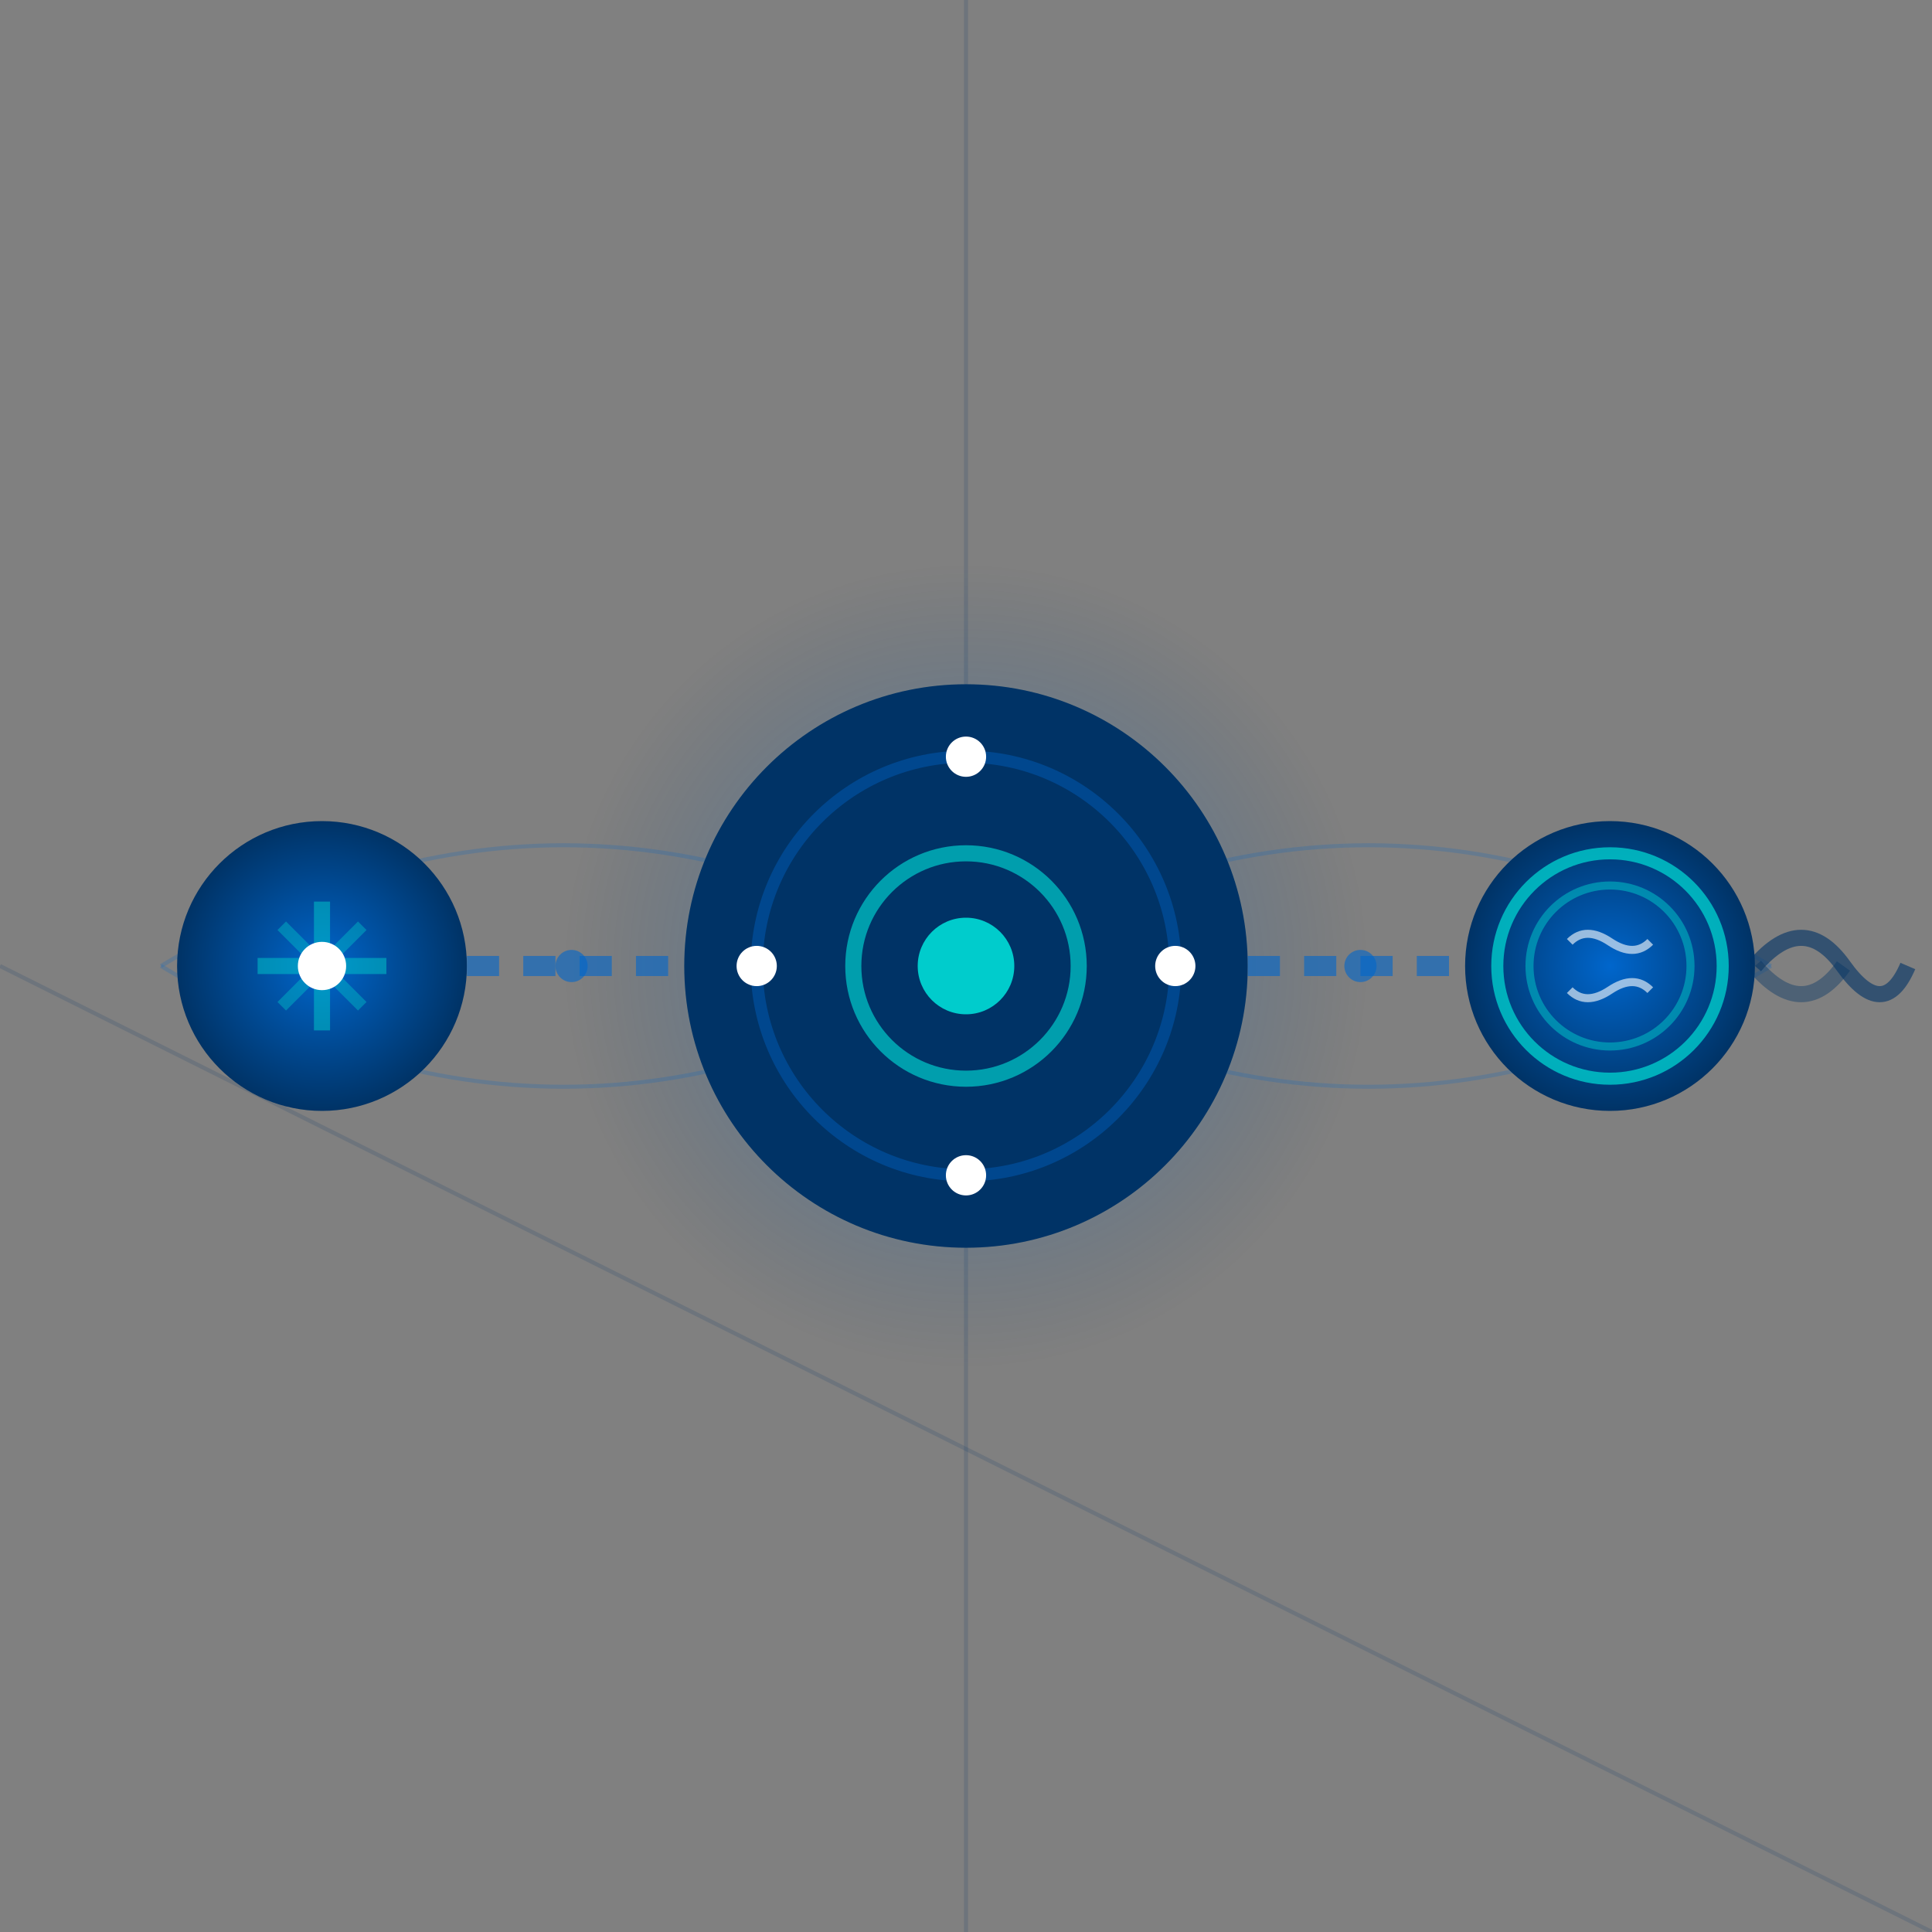 <svg width="240" height="240" viewBox="0 0 240 240" xmlns="http://www.w3.org/2000/svg">
  <rect x="0" y="0" width="240" height="240" fill="#808080" stroke="none"/>
  <!-- Interface Dots Logo - Square Format Maximum Detail -->
  <defs>
    <radialGradient id="materialGrad" cx="50%" cy="50%">
      <stop offset="0%" style="stop-color:#0066CC;stop-opacity:1" />
      <stop offset="100%" style="stop-color:#003366;stop-opacity:1" />
    </radialGradient>
    <radialGradient id="interfaceGlow" cx="50%" cy="50%">
      <stop offset="0%" style="stop-color:#00CCCC;stop-opacity:0.4" />
      <stop offset="50%" style="stop-color:#0066CC;stop-opacity:0.2" />
      <stop offset="100%" style="stop-color:#003366;stop-opacity:0" />
    </radialGradient>
  </defs>
  
  <!-- Background grid (nanoscale) -->
  <line x1="120" y1="0" x2="120" y2="240" stroke="#003366" stroke-width="0.5" opacity="0.15"/>
  <line x1="0" y1="120" x2="240" y2="240" stroke="#003366" stroke-width="0.5" opacity="0.15"/>
  
  <!-- Field lines -->
  <path d="M 20 120 Q 70 90, 120 120 T 220 120" stroke="#0066CC" stroke-width="0.5" opacity="0.2" fill="none"/>
  <path d="M 20 120 Q 70 150, 120 120 T 220 120" stroke="#0066CC" stroke-width="0.5" opacity="0.2" fill="none"/>
  
  <!-- Left: BIOMATERIAL -->
  <circle cx="40" cy="120" r="18" fill="url(#materialGrad)"/>
  <line x1="32" y1="120" x2="48" y2="120" stroke="#00CCCC" stroke-width="2" opacity="0.5"/>
  <line x1="40" y1="112" x2="40" y2="128" stroke="#00CCCC" stroke-width="2" opacity="0.5"/>
  <line x1="35" y1="115" x2="45" y2="125" stroke="#00CCCC" stroke-width="1.5" opacity="0.4"/>
  <line x1="35" y1="125" x2="45" y2="115" stroke="#00CCCC" stroke-width="1.5" opacity="0.4"/>
  <circle cx="40" cy="120" r="3" fill="#FFFFFF"/>
  
  <!-- Interface glow -->
  <circle cx="120" cy="120" r="50" fill="url(#interfaceGlow)"/>
  
  <!-- Center: INTERFACE ZONE -->
  <circle cx="120" cy="120" r="35" fill="#003366"/>
  <circle cx="120" cy="120" r="26" fill="none" stroke="#0066CC" stroke-width="1.5" opacity="0.4"/>
  <circle cx="120" cy="120" r="14" fill="none" stroke="#00CCCC" stroke-width="2" opacity="0.7"/>
  <circle cx="120" cy="120" r="6" fill="#00CCCC"/>
  <!-- Electrons -->
  <circle cx="120" cy="94" r="2.5" fill="#FFFFFF"/>
  <circle cx="146" cy="120" r="2.5" fill="#FFFFFF"/>
  <circle cx="120" cy="146" r="2.5" fill="#FFFFFF"/>
  <circle cx="94" cy="120" r="2.5" fill="#FFFFFF"/>
  
  <!-- Connection bonds -->
  <line x1="58" y1="120" x2="85" y2="120" stroke="#0066CC" stroke-width="2.5" stroke-dasharray="4,3" opacity="0.6"/>
  <line x1="155" y1="120" x2="182" y2="120" stroke="#0066CC" stroke-width="2.5" stroke-dasharray="4,3" opacity="0.6"/>
  <circle cx="71" cy="120" r="2" fill="#0066CC" opacity="0.6"/>
  <circle cx="169" cy="120" r="2" fill="#0066CC" opacity="0.6"/>
  
  <!-- Right: MICROORGANISM -->
  <circle cx="200" cy="120" r="18" fill="url(#materialGrad)"/>
  <circle cx="200" cy="120" r="14" fill="none" stroke="#00CCCC" stroke-width="1.5" opacity="0.8"/>
  <circle cx="200" cy="120" r="10" fill="none" stroke="#00CCCC" stroke-width="1" opacity="0.5"/>
  <!-- DNA -->
  <path d="M 195 117 Q 197 115, 200 117 T 205 117" stroke="#FFFFFF" stroke-width="1" fill="none" opacity="0.6"/>
  <path d="M 195 123 Q 197 125, 200 123 T 205 123" stroke="#FFFFFF" stroke-width="1" fill="none" opacity="0.6"/>
  <!-- Flagellum -->
  <path d="M 218 120 Q 224 113, 229 120 T 237 120" stroke="#003366" stroke-width="2" fill="none" opacity="0.6"/>
  <path d="M 218 120 Q 224 127, 229 120" stroke="#003366" stroke-width="2" fill="none" opacity="0.4"/>
</svg>
